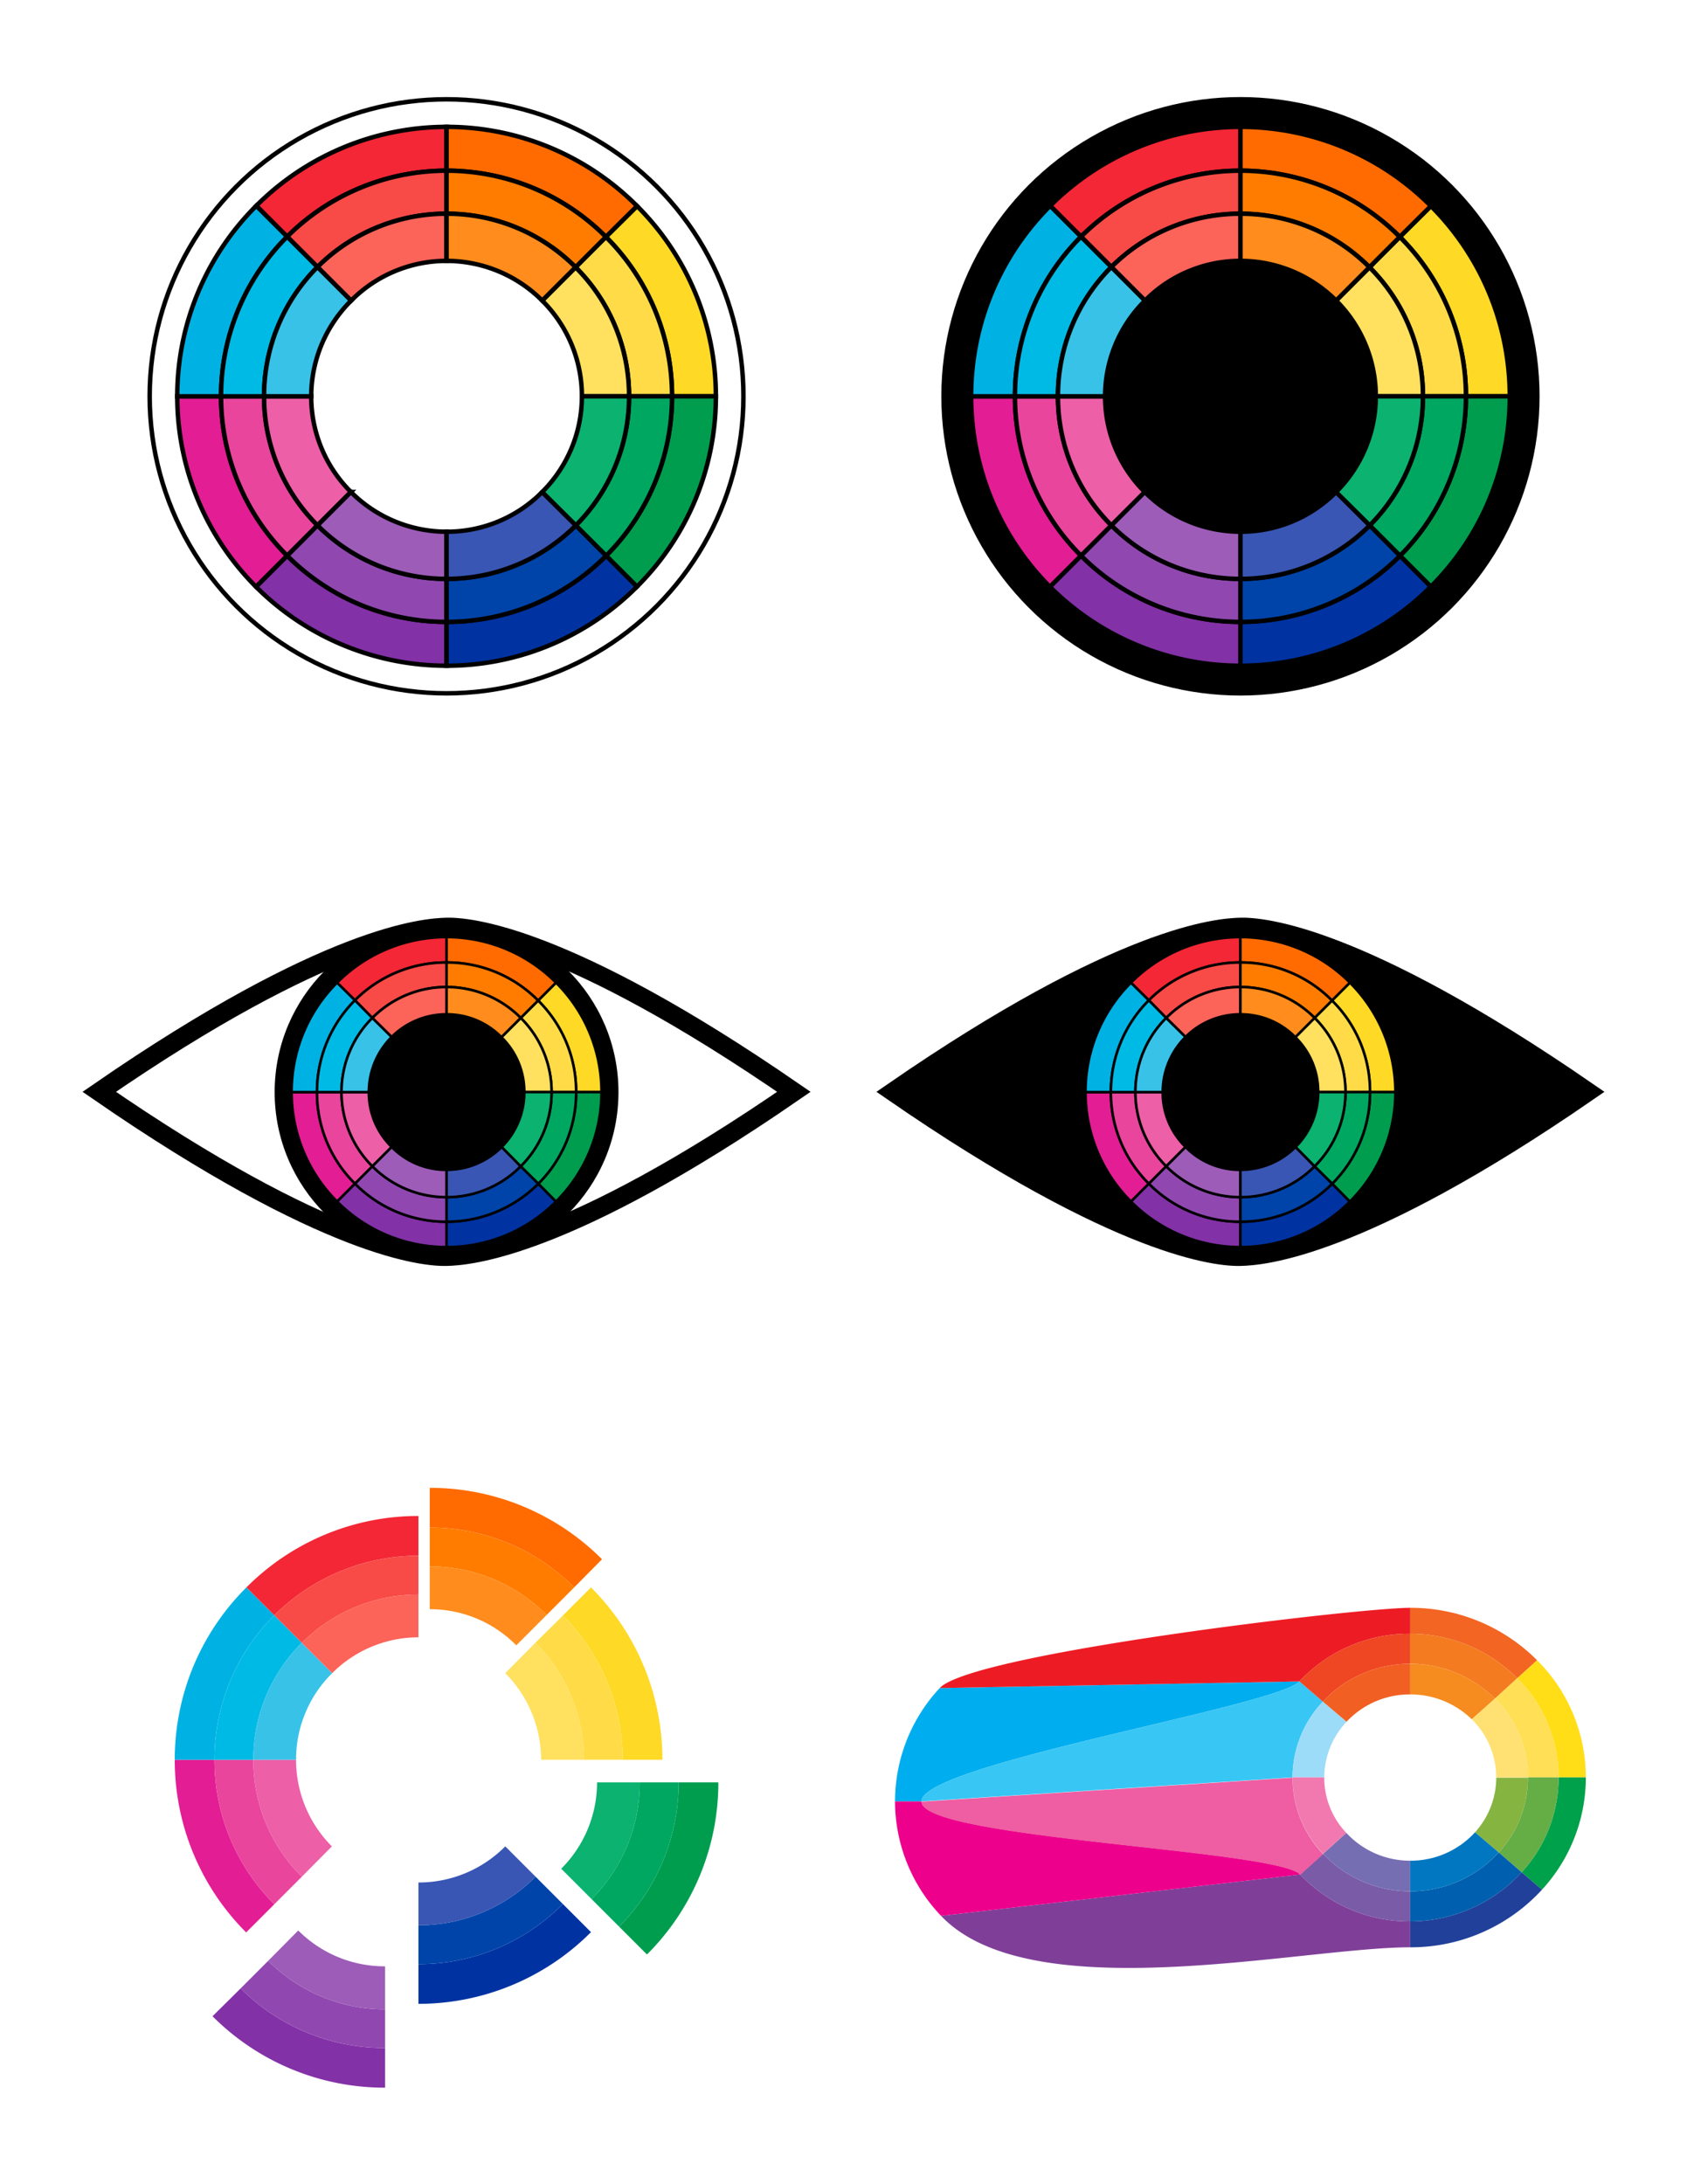 <svg height="11in" viewBox="0 0 612 792" width="8.5in" xmlns="http://www.w3.org/2000/svg"><path d="m0 0h612v792h-612z" fill="#fff"/><path d="m471.4 609.7-130.5 2.4a60.2 60.2 0 0 0 -16.2 41.1h9.6c0-13.5 128.4-34.3 137.1-43.5z" fill="#00aeef"/><path d="m557.6 602-7.2 6.5a51.1 51.1 0 0 1 15 36h9.9a59.9 59.9 0 0 0 -17.7-42.5z" fill="#ffde17"/><path d="m511.4 592.4h.2v-9.4c-18.8 0-159 16.5-170.7 29.1l130.5-2.4a54.4 54.4 0 0 1 40-17.3z" fill="#ed1c24"/><path d="m550.4 608.5 7.2-6.5a64.6 64.6 0 0 0 -46-19v9.4a54.8 54.8 0 0 1 38.8 16.1z" fill="#f26522"/><path d="m511.4 696.7a54.5 54.5 0 0 1 -39.7-17l-130.3 15c32.5 34.3 130.7 11.4 170.2 11.4v-9.4z" fill="#7f3f98"/><path d="m552 678.9 7.4 6.3a60.1 60.1 0 0 0 15.9-40.7h-9.9a50.7 50.7 0 0 1 -13.4 34.4z" fill="#00a14b"/><path d="m334.3 653.2h-9.6a60.1 60.1 0 0 0 16.7 41.5l130.3-15c-8.8-9.2-137.4-13-137.4-26.5z" fill="#ec008c"/><path d="m511.6 696.7v9.4a64.5 64.5 0 0 0 47.8-20.9l-7.4-6.3a55 55 0 0 1 -40.4 17.8z" fill="#21409a"/><path d="m479.9 617-8.5-7.3c-8.7 9.2-137.1 30-137.1 43.5l134.6-8.7a40.2 40.2 0 0 1 11-27.5z" fill="#38c6f4"/><path d="m554.3 644.5h11.1a51.1 51.1 0 0 0 -15-36l-8.1 7.4a40.4 40.4 0 0 1 12 28.6z" fill="#ffdf55"/><path d="m511.6 603.3v-10.9h-.2a54.4 54.4 0 0 0 -40 17.3l8.5 7.3a43.1 43.1 0 0 1 31.7-13.7z" fill="#ef4623"/><path d="m511.6 592.4v10.9a43.7 43.7 0 0 1 30.7 12.6l8.1-7.4a54.8 54.8 0 0 0 -38.8-16.1z" fill="#f47b20"/><path d="m480 672.2-8.3 7.5a54.5 54.5 0 0 0 39.7 17h.2v-10.9a43.4 43.4 0 0 1 -31.6-13.6z" fill="#7a5ba7"/><path d="m554.3 644.6a40 40 0 0 1 -10.6 27.1l8.3 7.2a50.7 50.7 0 0 0 13.4-34.4h-11.1z" fill="#65ad45"/><path d="m468.9 644.6-134.6 8.7c0 13.5 128.6 17.3 137.4 26.5l8.3-7.5a40.1 40.1 0 0 1 -11.1-27.7z" fill="#ef5da2"/><path d="m511.6 685.8v10.9a55 55 0 0 0 40.4-17.8l-8.3-7.2a43.3 43.3 0 0 1 -32.1 14.1z" fill="#005fae"/><path d="m480.4 644.5a29.8 29.8 0 0 1 8.1-20.2l-8.6-7.3a40.2 40.2 0 0 0 -11 27.5z" fill="#9ddcf9"/><path d="m542.8 644.5h11.5a40.4 40.4 0 0 0 -12-28.6l-8.4 7.5a29.7 29.7 0 0 1 8.9 21.1z" fill="#ffe073"/><path d="m479.9 617 8.6 7.3a31.4 31.4 0 0 1 23.1-9.9v-11.1a43.1 43.1 0 0 0 -31.7 13.7z" fill="#f15f22"/><path d="m511.6 614.4a31.9 31.9 0 0 1 22.3 9l8.4-7.5a43.7 43.7 0 0 0 -30.7-12.6z" fill="#f68b1f"/><path d="m488.4 664.6-8.4 7.6a43.4 43.4 0 0 0 31.6 13.6v-11.1a31.5 31.5 0 0 1 -23.2-10.1z" fill="#766eb3"/><path d="m535.1 664.4 8.6 7.3a40 40 0 0 0 10.6-27.1h-11.5a29.6 29.6 0 0 1 -7.7 19.8z" fill="#86b440"/><path d="m480.4 644.5h-11.5a40.1 40.1 0 0 0 11.1 27.7l8.4-7.6a29 29 0 0 1 -8-20.1z" fill="#f179af"/><path d="m511.6 674.7v11.1a43.3 43.3 0 0 0 32.1-14.1l-8.6-7.3a31.6 31.6 0 0 1 -23.5 10.3z" fill="#0077c0"/><circle cx="162" cy="143.7" fill="#fff" r="107.7" stroke="#000" stroke-miterlimit="10" stroke-width="1.62"/><path d="m80.2 143.7h-15.9a97.8 97.8 0 0 0 28.6 69.1l11.3-11.3a81.5 81.5 0 0 1 -24-57.8z" fill="#e31d93" stroke="#000" stroke-miterlimit="10" stroke-width="1.62"/><path d="m104.2 201.5-11.3 11.3a97.8 97.8 0 0 0 69.1 28.6v-15.9a81.5 81.5 0 0 1 -57.8-24z" fill="#8331a7" stroke="#000" stroke-miterlimit="10" stroke-width="1.62"/><path d="m104.2 85.8-11.2-11.2a97.4 97.4 0 0 0 -28.7 69.1h15.9a81.7 81.7 0 0 1 24-57.9z" fill="#00b2e3" stroke="#000" stroke-miterlimit="10" stroke-width="1.62"/><path d="m162 225.5v15.9a97.4 97.4 0 0 0 69.1-28.7l-11.2-11.2a81.7 81.7 0 0 1 -57.9 24z" fill="#0033a1" stroke="#000" stroke-miterlimit="10" stroke-width="1.62"/><path d="m219.8 85.9a81.5 81.5 0 0 1 24 57.8h15.9a97.3 97.3 0 0 0 -28.6-69z" fill="#fed925" stroke="#000" stroke-miterlimit="10" stroke-width="1.62"/><path d="m162 61.9v-15.9a97.7 97.7 0 0 0 -69 28.6l11.2 11.2a81.8 81.8 0 0 1 57.8-23.9z" fill="#f32735" stroke="#000" stroke-miterlimit="10" stroke-width="1.62"/><path d="m219.9 201.5 11.2 11.2a97.1 97.1 0 0 0 28.6-69h-15.9a81.8 81.8 0 0 1 -23.9 57.8z" fill="#009d4f" stroke="#000" stroke-miterlimit="10" stroke-width="1.62"/><path d="m219.8 85.9 11.3-11.2a97.4 97.4 0 0 0 -69.1-28.7v15.9a81.5 81.5 0 0 1 57.8 24z" fill="#ff6b00" stroke="#000" stroke-miterlimit="10" stroke-width="1.62"/><path d="m95.8 143.7h-15.6a81.5 81.5 0 0 0 24 57.8l11-11a65.9 65.9 0 0 1 -19.4-46.8z" fill="#e9459d" stroke="#000" stroke-miterlimit="10" stroke-width="1.62"/><path d="m115.2 190.5-11 11a81.5 81.5 0 0 0 57.8 24v-15.6a65.9 65.9 0 0 1 -46.8-19.4z" fill="#9048b0" stroke="#000" stroke-miterlimit="10" stroke-width="1.62"/><path d="m115.2 96.8-11-11a81.7 81.7 0 0 0 -24 57.9h15.6a66.1 66.1 0 0 1 19.4-46.9z" fill="#00bae6" stroke="#000" stroke-miterlimit="10" stroke-width="1.62"/><path d="m162 209.9v15.6a81.7 81.7 0 0 0 57.9-24l-11-11a66.1 66.1 0 0 1 -46.9 19.4z" fill="#04a" stroke="#000" stroke-miterlimit="10" stroke-width="1.62"/><path d="m228.2 143.7h15.6a81.5 81.5 0 0 0 -24-57.8l-11 11a65.9 65.9 0 0 1 19.4 46.8z" fill="#ffdc47" stroke="#000" stroke-miterlimit="10" stroke-width="1.62"/><path d="m162 77.5v-15.6a81.8 81.8 0 0 0 -57.8 23.9l11 11a66.2 66.2 0 0 1 46.8-19.3z" fill="#f84a47" stroke="#000" stroke-miterlimit="10" stroke-width="1.62"/><path d="m208.9 190.5 11 11a81.8 81.8 0 0 0 23.9-57.8h-15.6a66.2 66.2 0 0 1 -19.3 46.8z" fill="#00a760" stroke="#000" stroke-miterlimit="10" stroke-width="1.62"/><path d="m162 77.5a65.9 65.9 0 0 1 46.8 19.4l11-11a81.5 81.5 0 0 0 -57.8-24z" fill="#ff7c00" stroke="#000" stroke-miterlimit="10" stroke-width="1.62"/><path d="m112.9 143.7h-17.1a65.9 65.9 0 0 0 19.4 46.8l12.1-12.1a48.8 48.8 0 0 1 -14.4-34.7z" fill="#ed5fa7" stroke="#000" stroke-miterlimit="10" stroke-width="1.62"/><path d="m127.3 178.4-12.1 12.1a65.9 65.9 0 0 0 46.8 19.4v-17.1a49 49 0 0 1 -34.7-14.4z" fill="#9d5cb8" stroke="#000" stroke-miterlimit="10" stroke-width="1.62"/><path d="m127.4 109-12.2-12.2a66.1 66.1 0 0 0 -19.4 46.9h17.1a48.9 48.9 0 0 1 14.5-34.7z" fill="#38c2e8" stroke="#000" stroke-miterlimit="10" stroke-width="1.62"/><path d="m162 192.8v17.1a66.1 66.1 0 0 0 46.9-19.4l-12.2-12.1a48.6 48.6 0 0 1 -34.7 14.4z" fill="#3956b4" stroke="#000" stroke-miterlimit="10" stroke-width="1.62"/><path d="m211.1 143.7h17.1a65.9 65.9 0 0 0 -19.4-46.8l-12.1 12.1a49 49 0 0 1 14.4 34.7z" fill="#ffe05f" stroke="#000" stroke-miterlimit="10" stroke-width="1.62"/><path d="m127.4 109a48.6 48.6 0 0 1 34.6-14.4v-17.1a66.2 66.2 0 0 0 -46.8 19.3z" fill="#fc6359" stroke="#000" stroke-miterlimit="10" stroke-width="1.62"/><path d="m196.7 178.4 12.2 12.1a66.2 66.2 0 0 0 19.3-46.8h-17.1a49 49 0 0 1 -14.4 34.7z" fill="#0bb270" stroke="#000" stroke-miterlimit="10" stroke-width="1.62"/><path d="m196.7 109 12.1-12.1a65.9 65.9 0 0 0 -46.8-19.4v17.1a49 49 0 0 1 34.7 14.4z" fill="#ff8c1c" stroke="#000" stroke-miterlimit="10" stroke-width="1.62"/><circle cx="450" cy="143.7" r="107.7" stroke="#000" stroke-miterlimit="10" stroke-width="1.62"/><path d="m368.2 143.7h-15.9a97.8 97.8 0 0 0 28.6 69.1l11.3-11.3a81.5 81.5 0 0 1 -24-57.8z" fill="#e31d93" stroke="#000" stroke-miterlimit="10" stroke-width="1.62"/><path d="m392.2 201.5-11.3 11.3a97.8 97.8 0 0 0 69.1 28.6v-15.9a81.5 81.5 0 0 1 -57.8-24z" fill="#8331a7" stroke="#000" stroke-miterlimit="10" stroke-width="1.62"/><path d="m392.2 85.8-11.2-11.2a97.4 97.4 0 0 0 -28.7 69.1h15.9a81.7 81.7 0 0 1 24-57.9z" fill="#00b2e3" stroke="#000" stroke-miterlimit="10" stroke-width="1.62"/><path d="m450 225.5v15.9a97.4 97.4 0 0 0 69.1-28.7l-11.2-11.2a81.7 81.7 0 0 1 -57.9 24z" fill="#0033a1" stroke="#000" stroke-miterlimit="10" stroke-width="1.62"/><path d="m507.8 85.9a81.5 81.5 0 0 1 24 57.8h15.9a97.3 97.3 0 0 0 -28.6-69z" fill="#fed925" stroke="#000" stroke-miterlimit="10" stroke-width="1.62"/><path d="m450 61.9v-15.9a97.7 97.7 0 0 0 -69 28.6l11.2 11.2a81.8 81.8 0 0 1 57.8-23.9z" fill="#f32735" stroke="#000" stroke-miterlimit="10" stroke-width="1.62"/><path d="m507.9 201.5 11.2 11.2a97.1 97.1 0 0 0 28.6-69h-15.9a81.8 81.8 0 0 1 -23.9 57.8z" fill="#009d4f" stroke="#000" stroke-miterlimit="10" stroke-width="1.62"/><path d="m507.8 85.9 11.3-11.2a97.4 97.4 0 0 0 -69.1-28.7v15.9a81.5 81.5 0 0 1 57.8 24z" fill="#ff6b00" stroke="#000" stroke-miterlimit="10" stroke-width="1.62"/><path d="m383.8 143.7h-15.6a81.5 81.5 0 0 0 24 57.8l11-11a65.9 65.9 0 0 1 -19.4-46.8z" fill="#e9459d" stroke="#000" stroke-miterlimit="10" stroke-width="1.62"/><path d="m403.2 190.5-11 11a81.5 81.5 0 0 0 57.8 24v-15.6a65.9 65.9 0 0 1 -46.8-19.4z" fill="#9048b0" stroke="#000" stroke-miterlimit="10" stroke-width="1.62"/><path d="m403.2 96.8-11-11a81.7 81.7 0 0 0 -24 57.9h15.6a66.1 66.1 0 0 1 19.4-46.9z" fill="#00bae6" stroke="#000" stroke-miterlimit="10" stroke-width="1.62"/><path d="m450 209.9v15.6a81.7 81.7 0 0 0 57.9-24l-11-11a66.1 66.1 0 0 1 -46.9 19.4z" fill="#04a" stroke="#000" stroke-miterlimit="10" stroke-width="1.62"/><path d="m516.2 143.7h15.6a81.5 81.5 0 0 0 -24-57.8l-11 11a65.9 65.9 0 0 1 19.4 46.8z" fill="#ffdc47" stroke="#000" stroke-miterlimit="10" stroke-width="1.62"/><path d="m450 77.5v-15.6a81.8 81.8 0 0 0 -57.8 23.9l11 11a66.2 66.2 0 0 1 46.8-19.3z" fill="#f84a47" stroke="#000" stroke-miterlimit="10" stroke-width="1.62"/><path d="m496.9 190.5 11 11a81.8 81.8 0 0 0 23.9-57.8h-15.6a66.2 66.2 0 0 1 -19.3 46.8z" fill="#00a760" stroke="#000" stroke-miterlimit="10" stroke-width="1.62"/><path d="m450 77.5a65.9 65.9 0 0 1 46.8 19.4l11-11a81.5 81.5 0 0 0 -57.8-24z" fill="#ff7c00" stroke="#000" stroke-miterlimit="10" stroke-width="1.62"/><path d="m400.9 143.7h-17.1a65.9 65.9 0 0 0 19.4 46.8l12.1-12.1a48.8 48.8 0 0 1 -14.4-34.7z" fill="#ed5fa7" stroke="#000" stroke-miterlimit="10" stroke-width="1.62"/><path d="m415.3 178.4-12.1 12.1a65.9 65.9 0 0 0 46.8 19.4v-17.1a49 49 0 0 1 -34.7-14.4z" fill="#9d5cb8" stroke="#000" stroke-miterlimit="10" stroke-width="1.62"/><path d="m415.4 109-12.2-12.2a66.1 66.1 0 0 0 -19.4 46.9h17.1a48.9 48.9 0 0 1 14.5-34.7z" fill="#38c2e8" stroke="#000" stroke-miterlimit="10" stroke-width="1.62"/><path d="m450 192.8v17.1a66.1 66.1 0 0 0 46.9-19.4l-12.2-12.1a48.6 48.6 0 0 1 -34.7 14.4z" fill="#3956b4" stroke="#000" stroke-miterlimit="10" stroke-width="1.62"/><path d="m499.1 143.7h17.1a65.9 65.9 0 0 0 -19.4-46.8l-12.1 12.1a49 49 0 0 1 14.4 34.7z" fill="#ffe05f" stroke="#000" stroke-miterlimit="10" stroke-width="1.62"/><path d="m415.4 109a48.6 48.6 0 0 1 34.6-14.4v-17.1a66.2 66.2 0 0 0 -46.8 19.3z" fill="#fc6359" stroke="#000" stroke-miterlimit="10" stroke-width="1.62"/><path d="m484.7 178.4 12.2 12.1a66.2 66.2 0 0 0 19.3-46.8h-17.1a49 49 0 0 1 -14.4 34.7z" fill="#0bb270" stroke="#000" stroke-miterlimit="10" stroke-width="1.62"/><path d="m484.7 109 12.1-12.1a65.9 65.9 0 0 0 -46.8-19.4v17.1a49 49 0 0 1 34.7 14.4z" fill="#ff8c1c" stroke="#000" stroke-miterlimit="10" stroke-width="1.62"/><path d="m77.8 638.1h-14.4a88.2 88.2 0 0 0 25.9 62.6l10.2-10.2a73.8 73.8 0 0 1 -21.7-52.4z" fill="#e31d93"/><path d="m99.5 585.7-10.1-10.1a87.8 87.8 0 0 0 -26 62.5h14.4a74 74 0 0 1 21.7-52.4z" fill="#00b2e3"/><path d="m151.8 564.1v-14.4a87.9 87.9 0 0 0 -62.4 25.9l10.1 10.1a74.1 74.1 0 0 1 52.3-21.6z" fill="#f32735"/><path d="m91.9 638.1h-14.1a73.8 73.8 0 0 0 21.7 52.4l10-10a59.4 59.4 0 0 1 -17.6-42.4z" fill="#e9459d"/><path d="m109.5 595.7-10-10a74 74 0 0 0 -21.7 52.4h14.1a59.6 59.6 0 0 1 17.6-42.4z" fill="#00bae6"/><path d="m151.8 578.2v-14.1a74.1 74.1 0 0 0 -52.3 21.6l10 10a59.7 59.7 0 0 1 42.3-17.5z" fill="#f84a47"/><path d="m107.4 638.1h-15.5a59.4 59.4 0 0 0 17.6 42.4l10.9-11a44.3 44.3 0 0 1 -13-31.4z" fill="#ed5fa7"/><path d="m87.3 721-10.2 10.1a88.2 88.2 0 0 0 62.6 25.9v-14.4a73.7 73.7 0 0 1 -52.4-21.6z" fill="#8331a7"/><path d="m97.3 711-10 10a73.7 73.7 0 0 0 52.4 21.6v-14a59.9 59.9 0 0 1 -42.4-17.6z" fill="#9048b0"/><path d="m108.2 700-10.9 11a59.9 59.9 0 0 0 42.4 17.6v-15.6a44.3 44.3 0 0 1 -31.5-13z" fill="#9d5cb8"/><path d="m120.5 606.7-11-11a59.6 59.6 0 0 0 -17.6 42.4h15.5a44 44 0 0 1 13.1-31.4z" fill="#38c2e8"/><path d="m151.8 712.2v14.4a88.3 88.3 0 0 0 62.6-26l-10.2-10.2a73.5 73.5 0 0 1 -52.4 21.8z" fill="#0033a1"/><path d="m151.8 698.1v14.1a73.5 73.5 0 0 0 52.4-21.8l-9.9-9.9a59.9 59.9 0 0 1 -42.5 17.6z" fill="#04a"/><path d="m151.8 682.6v15.5a59.9 59.9 0 0 0 42.5-17.6l-11-11a44.2 44.2 0 0 1 -31.5 13.1z" fill="#3956b4"/><path d="m204.2 585.8a73.8 73.8 0 0 1 21.7 52.3h14.4a88.1 88.1 0 0 0 -25.9-62.5z" fill="#fed925"/><path d="m211.8 638.1h14.1a73.8 73.8 0 0 0 -21.7-52.3l-10 9.9a59.8 59.8 0 0 1 17.6 42.4z" fill="#ffdc47"/><path d="m196.3 638.1h15.5a59.8 59.8 0 0 0 -17.6-42.4l-10.9 11a44.6 44.6 0 0 1 13 31.4z" fill="#ffe05f"/><path d="m120.5 606.7a44.2 44.2 0 0 1 31.3-13v-15.5a59.7 59.7 0 0 0 -42.3 17.5z" fill="#fc6359"/><path d="m224.6 698.6 10.1 10.1a87.9 87.9 0 0 0 25.9-62.4h-14.4a74.1 74.1 0 0 1 -21.6 52.3z" fill="#009d4f"/><path d="m214.6 688.6 10 10a74.1 74.1 0 0 0 21.6-52.3h-14.1a59.7 59.7 0 0 1 -17.5 42.3z" fill="#00a760"/><path d="m203.6 677.6 11 11a59.7 59.7 0 0 0 17.5-42.3h-15.5a44.2 44.2 0 0 1 -13 31.3z" fill="#0bb270"/><path d="m208.3 575.6 10.1-10.2a88.1 88.1 0 0 0 -62.5-25.9v14.4a73.8 73.8 0 0 1 52.4 21.7z" fill="#ff6b00"/><path d="m155.9 568a59.6 59.6 0 0 1 42.4 17.6l10-10a73.8 73.8 0 0 0 -52.4-21.7z" fill="#ff7c00"/><path d="m187.3 596.6 11-11a59.6 59.6 0 0 0 -42.4-17.6v15.5a44 44 0 0 1 31.4 13.1z" fill="#ff8c1c"/><g stroke="#000" stroke-miterlimit="10"><path d="m288 395.9c-83.1-57.3-118.3-59.9-126-59.7s-42.9 2.4-126 59.7c83.1 57.3 118.3 59.9 126 59.7s42.9-2.4 126-59.7z" fill="#fff" stroke-width="6.87"/><circle cx="162" cy="396" r="61.9" stroke-width=".93"/><path d="m115 396h-9.2a55.9 55.9 0 0 0 16.5 39.7l6.5-6.5a46.4 46.4 0 0 1 -13.8-33.2z" fill="#e31d93" stroke-width=".93"/><path d="m128.8 429.2-6.5 6.5a55.9 55.9 0 0 0 39.7 16.5v-9.2a46.4 46.4 0 0 1 -33.2-13.8z" fill="#8331a7" stroke-width=".93"/><path d="m128.8 362.7-6.5-6.4a55.8 55.8 0 0 0 -16.5 39.7h9.2a47 47 0 0 1 13.8-33.3z" fill="#00b2e3" stroke-width=".93"/><path d="m162 443v9.2a55.8 55.8 0 0 0 39.7-16.5l-6.4-6.5a47 47 0 0 1 -33.3 13.8z" fill="#0033a1" stroke-width=".93"/><path d="m195.2 362.8a46.4 46.4 0 0 1 13.8 33.2h9.2a55.9 55.9 0 0 0 -16.5-39.7z" fill="#fed925" stroke-width=".93"/><path d="m162 349v-9.2a55.9 55.9 0 0 0 -39.7 16.5l6.5 6.4a46.7 46.7 0 0 1 33.2-13.7z" fill="#f32735" stroke-width=".93"/><path d="m195.3 429.2 6.4 6.5a55.9 55.9 0 0 0 16.5-39.7h-9.2a46.7 46.7 0 0 1 -13.7 33.2z" fill="#009d4f" stroke-width=".93"/><path d="m195.2 362.8 6.5-6.5a55.9 55.9 0 0 0 -39.7-16.5v9.2a46.4 46.4 0 0 1 33.2 13.8z" fill="#ff6b00" stroke-width=".93"/><path d="m123.9 396h-8.9a46.4 46.4 0 0 0 13.8 33.2l6.3-6.3a37.9 37.9 0 0 1 -11.2-26.9z" fill="#e9459d" stroke-width=".93"/><path d="m135.1 422.9-6.3 6.3a46.4 46.4 0 0 0 33.2 13.8v-8.9a37.9 37.9 0 0 1 -26.9-11.2z" fill="#9048b0" stroke-width=".93"/><path d="m135.1 369.1-6.3-6.4a47 47 0 0 0 -13.8 33.3h8.9a37.8 37.8 0 0 1 11.2-26.9z" fill="#00bae6" stroke-width=".93"/><path d="m162 434.1v8.9a47 47 0 0 0 33.3-13.8l-6.4-6.3a37.8 37.8 0 0 1 -26.9 11.2z" fill="#04a" stroke-width=".93"/><path d="m200.1 396h8.9a46.4 46.4 0 0 0 -13.8-33.2l-6.3 6.3a37.9 37.9 0 0 1 11.2 26.9z" fill="#ffdc47" stroke-width=".93"/><path d="m162 357.9v-8.9a46.7 46.7 0 0 0 -33.2 13.7l6.3 6.4a37.9 37.9 0 0 1 26.9-11.2z" fill="#f84a47" stroke-width=".93"/><path d="m188.9 422.9 6.4 6.3a46.7 46.7 0 0 0 13.7-33.2h-8.9a37.9 37.9 0 0 1 -11.2 26.9z" fill="#00a760" stroke-width=".93"/><path d="m162 357.9a37.9 37.9 0 0 1 26.9 11.2l6.3-6.3a46.4 46.4 0 0 0 -33.2-13.8z" fill="#ff7c00" stroke-width=".93"/><path d="m133.8 396h-9.9a37.9 37.9 0 0 0 11.2 26.9l7-7a27.6 27.6 0 0 1 -8.3-19.9z" fill="#ed5fa7" stroke-width=".93"/><path d="m142.1 415.9-7 7a37.9 37.9 0 0 0 26.9 11.2v-9.9a27.6 27.6 0 0 1 -19.9-8.3z" fill="#9d5cb8" stroke-width=".93"/><path d="m142.1 376-7-6.9a37.8 37.8 0 0 0 -11.2 26.9h9.9a28.3 28.3 0 0 1 8.3-20z" fill="#38c2e8" stroke-width=".93"/><path d="m162 424.2v9.9a37.8 37.8 0 0 0 26.9-11.2l-6.9-7a28.3 28.3 0 0 1 -20 8.3z" fill="#3956b4" stroke-width=".93"/><path d="m190.2 396h9.9a37.9 37.9 0 0 0 -11.2-26.9l-7 7a27.6 27.6 0 0 1 8.3 19.9z" fill="#ffe05f" stroke-width=".93"/><path d="m142.1 376a28 28 0 0 1 19.9-8.2v-9.9a37.9 37.9 0 0 0 -26.9 11.2z" fill="#fc6359" stroke-width=".93"/><path d="m182 415.9 6.9 7a37.9 37.9 0 0 0 11.2-26.9h-9.9a28 28 0 0 1 -8.2 19.9z" fill="#0bb270" stroke-width=".93"/><path d="m181.9 376.1 7-7a37.9 37.9 0 0 0 -26.9-11.2v9.9a27.6 27.6 0 0 1 19.9 8.3z" fill="#ff8c1c" stroke-width=".93"/><path d="m576 395.9c-83.1-57.3-118.3-59.9-126-59.7s-42.9 2.4-126 59.7c83.1 57.3 118.3 59.9 126 59.7s42.9-2.4 126-59.7z" stroke-width="6.87"/><circle cx="450" cy="396" r="61.9" stroke-width=".93"/><path d="m403 396h-9.2a55.9 55.9 0 0 0 16.5 39.7l6.5-6.5a46.4 46.4 0 0 1 -13.8-33.2z" fill="#e31d93" stroke-width=".93"/><path d="m416.8 429.2-6.5 6.5a55.9 55.9 0 0 0 39.7 16.5v-9.2a46.4 46.4 0 0 1 -33.2-13.8z" fill="#8331a7" stroke-width=".93"/><path d="m416.8 362.7-6.5-6.4a55.8 55.8 0 0 0 -16.5 39.7h9.2a47 47 0 0 1 13.8-33.3z" fill="#00b2e3" stroke-width=".93"/><path d="m450 443v9.2a55.8 55.8 0 0 0 39.7-16.5l-6.4-6.5a47 47 0 0 1 -33.3 13.8z" fill="#0033a1" stroke-width=".93"/><path d="m483.2 362.8a46.4 46.4 0 0 1 13.8 33.2h9.2a55.9 55.9 0 0 0 -16.5-39.7z" fill="#fed925" stroke-width=".93"/><path d="m450 349v-9.2a55.9 55.9 0 0 0 -39.7 16.5l6.5 6.4a46.7 46.7 0 0 1 33.2-13.7z" fill="#f32735" stroke-width=".93"/><path d="m483.3 429.2 6.4 6.5a55.9 55.9 0 0 0 16.5-39.7h-9.2a46.7 46.7 0 0 1 -13.7 33.2z" fill="#009d4f" stroke-width=".93"/><path d="m483.2 362.8 6.5-6.5a55.9 55.9 0 0 0 -39.7-16.5v9.2a46.4 46.4 0 0 1 33.2 13.8z" fill="#ff6b00" stroke-width=".93"/><path d="m411.9 396h-8.9a46.4 46.4 0 0 0 13.8 33.2l6.3-6.3a37.9 37.9 0 0 1 -11.2-26.9z" fill="#e9459d" stroke-width=".93"/><path d="m423.1 422.9-6.3 6.3a46.4 46.4 0 0 0 33.2 13.8v-8.9a37.9 37.9 0 0 1 -26.9-11.2z" fill="#9048b0" stroke-width=".93"/><path d="m423.1 369.1-6.3-6.4a47 47 0 0 0 -13.8 33.3h8.9a37.8 37.8 0 0 1 11.2-26.9z" fill="#00bae6" stroke-width=".93"/><path d="m450 434.1v8.9a47 47 0 0 0 33.3-13.8l-6.4-6.3a37.8 37.8 0 0 1 -26.9 11.2z" fill="#04a" stroke-width=".93"/><path d="m488.1 396h8.9a46.4 46.4 0 0 0 -13.8-33.2l-6.3 6.3a37.9 37.9 0 0 1 11.2 26.9z" fill="#ffdc47" stroke-width=".93"/><path d="m450 357.9v-8.9a46.7 46.7 0 0 0 -33.2 13.7l6.3 6.4a37.9 37.9 0 0 1 26.9-11.2z" fill="#f84a47" stroke-width=".93"/><path d="m476.9 422.9 6.4 6.3a46.7 46.7 0 0 0 13.7-33.2h-8.9a37.9 37.9 0 0 1 -11.2 26.9z" fill="#00a760" stroke-width=".93"/><path d="m450 357.9a37.9 37.9 0 0 1 26.9 11.2l6.3-6.3a46.4 46.4 0 0 0 -33.2-13.8z" fill="#ff7c00" stroke-width=".93"/><path d="m421.8 396h-9.9a37.9 37.9 0 0 0 11.2 26.9l7-7a27.6 27.6 0 0 1 -8.3-19.9z" fill="#ed5fa7" stroke-width=".93"/><path d="m430.1 415.9-7 7a37.9 37.9 0 0 0 26.9 11.2v-9.9a27.6 27.6 0 0 1 -19.9-8.3z" fill="#9d5cb8" stroke-width=".93"/><path d="m430.1 376-7-6.9a37.8 37.8 0 0 0 -11.2 26.9h9.9a28.3 28.3 0 0 1 8.3-20z" fill="#38c2e8" stroke-width=".93"/><path d="m450 424.2v9.9a37.8 37.8 0 0 0 26.9-11.2l-6.9-7a28.3 28.3 0 0 1 -20 8.3z" fill="#3956b4" stroke-width=".93"/><path d="m478.2 396h9.9a37.9 37.9 0 0 0 -11.2-26.9l-7 7a27.6 27.6 0 0 1 8.3 19.9z" fill="#ffe05f" stroke-width=".93"/><path d="m430.1 376a28 28 0 0 1 19.9-8.2v-9.9a37.9 37.9 0 0 0 -26.9 11.2z" fill="#fc6359" stroke-width=".93"/><path d="m470 415.9 6.9 7a37.9 37.9 0 0 0 11.2-26.9h-9.9a28 28 0 0 1 -8.2 19.9z" fill="#0bb270" stroke-width=".93"/><path d="m469.9 376.1 7-7a37.9 37.9 0 0 0 -26.9-11.2v9.9a27.6 27.6 0 0 1 19.9 8.3z" fill="#ff8c1c" stroke-width=".93"/></g></svg>